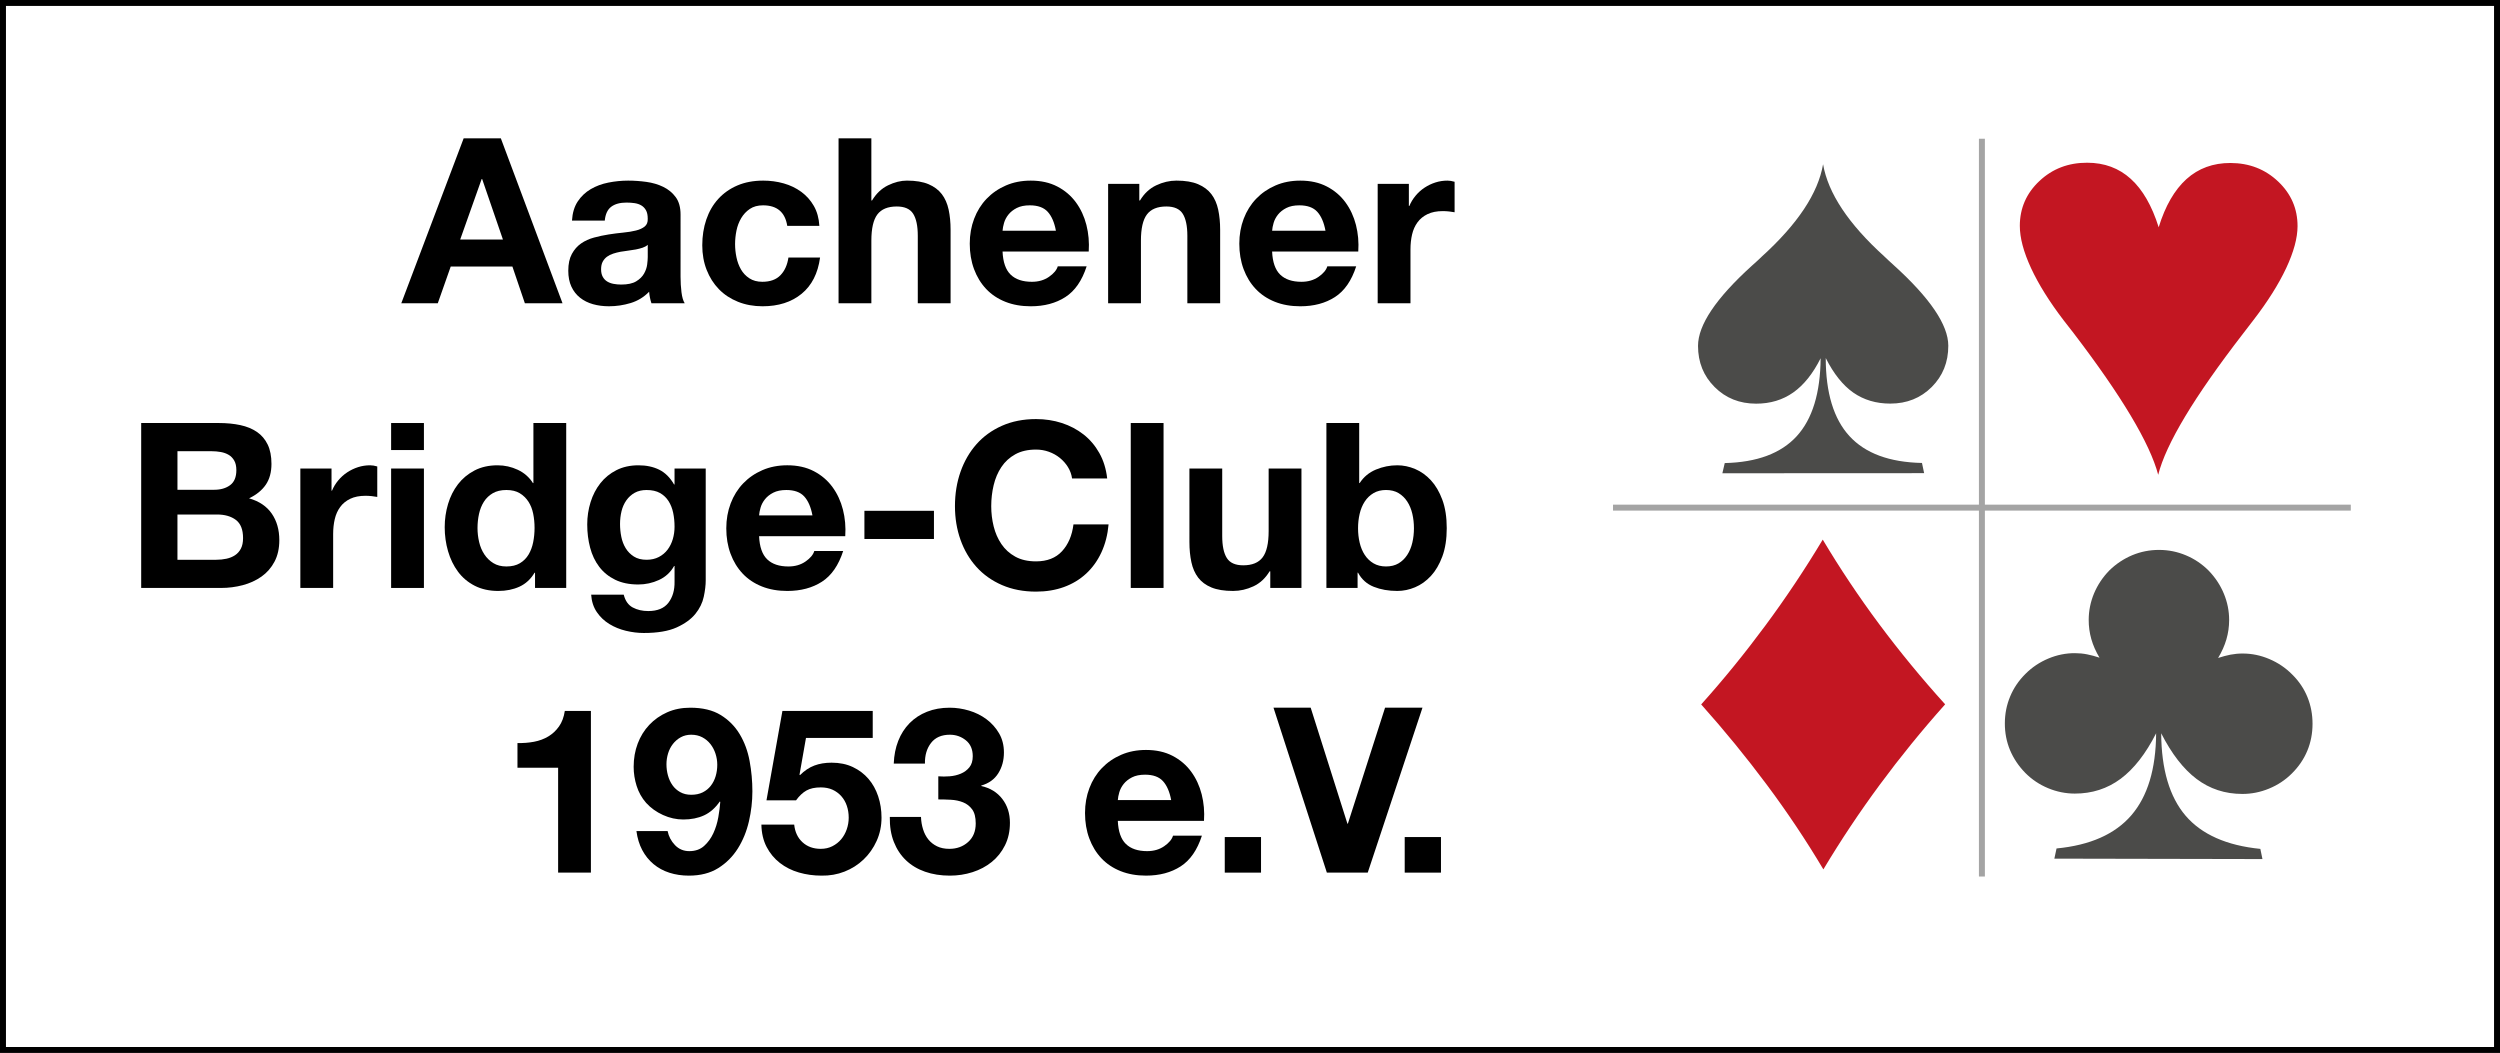 <?xml version="1.0" encoding="utf-8"?>
<!-- Generator: Adobe Illustrator 13.0.2, SVG Export Plug-In . SVG Version: 6.00 Build 14948)  -->
<!DOCTYPE svg PUBLIC "-//W3C//DTD SVG 1.1//EN" "http://www.w3.org/Graphics/SVG/1.1/DTD/svg11.dtd">
<svg version="1.1" id="Ebene_1" xmlns="http://www.w3.org/2000/svg" xmlns:xlink="http://www.w3.org/1999/xlink" x="0px" y="0px"
	 width="419.479px" height="176.679px" viewBox="0 0 419.479 176.679" enable-background="new 0 0 419.479 176.679"
	 xml:space="preserve">
<path fill="#C31622" d="M326.379,118.18c-3.905,4.375-7.552,8.866-10.953,13.469c-3.4,4.606-6.562,9.348-9.479,14.226
	c-2.905-4.878-6.069-9.617-9.5-14.212c-3.43-4.604-7.098-9.092-11.003-13.466c3.804-4.243,7.407-8.682,10.817-13.298
	c3.414-4.614,6.607-9.401,9.579-14.356c2.874,4.821,6.026,9.545,9.452,14.156C318.726,109.31,322.418,113.804,326.379,118.18z"/>
<path fill="#4B4B49" d="M372.18,110.4c0.715-0.237,1.418-0.421,2.082-0.555c0.674-0.128,1.357-0.192,2.049-0.189
	c1.527,0,3.018,0.309,4.465,0.925c1.449,0.616,2.719,1.469,3.814,2.572c1.152,1.13,2.006,2.404,2.58,3.814
	c0.574,1.413,0.854,2.913,0.854,4.494c-0.002,1.602-0.295,3.105-0.873,4.502c-0.58,1.399-1.443,2.679-2.598,3.822
	c-1.105,1.104-2.385,1.946-3.838,2.54c-1.447,0.6-2.939,0.893-4.471,0.891c-2.904,0-5.463-0.845-7.674-2.511
	c-2.217-1.674-4.193-4.23-5.941-7.666c0.041,6.072,1.404,10.678,4.098,13.832c2.697,3.143,6.873,4.998,12.541,5.565l0.352,1.708
	l-34.916-0.072l0.366-1.708c5.635-0.542,9.821-2.396,12.552-5.568c2.736-3.177,4.117-7.757,4.158-13.757
	c-1.74,3.428-3.719,5.965-5.949,7.634c-2.234,1.658-4.807,2.489-7.701,2.484c-1.532-0.002-3.033-0.307-4.475-0.906
	c-1.451-0.605-2.728-1.455-3.822-2.559c-1.131-1.157-1.98-2.431-2.57-3.833c-0.581-1.402-0.875-2.903-0.866-4.507
	c0.003-1.581,0.298-3.079,0.888-4.486c0.584-1.416,1.447-2.687,2.578-3.804c1.1-1.104,2.377-1.954,3.824-2.562
	c1.447-0.61,2.94-0.909,4.471-0.906c0.695,0,1.375,0.066,2.047,0.2c0.668,0.13,1.361,0.322,2.078,0.56
	c-0.621-1.034-1.078-2.071-1.377-3.119c-0.297-1.056-0.445-2.127-0.439-3.236c0.002-1.533,0.309-3.02,0.902-4.446
	c0.607-1.434,1.461-2.711,2.564-3.841c1.131-1.104,2.41-1.951,3.838-2.554c1.426-0.594,2.932-0.893,4.52-0.888
	c1.559,0.003,3.059,0.304,4.494,0.909c1.441,0.605,2.705,1.463,3.809,2.567c1.098,1.138,1.947,2.417,2.545,3.852
	s0.896,2.914,0.893,4.454c-0.002,1.109-0.156,2.183-0.461,3.23C373.266,108.329,372.803,109.363,372.18,110.4z"/>
<path fill="#4B4B49" d="M305.897,27.559c0.84,4.864,4.26,10.011,10.254,15.446c0.336,0.312,0.576,0.536,0.721,0.683
	c0.188,0.165,0.477,0.432,0.863,0.789c6.111,5.531,9.174,10.046,9.172,13.533c0.006,2.759-0.925,5.067-2.78,6.928
	c-1.854,1.85-4.174,2.783-6.957,2.783c-2.37,0-4.44-0.616-6.208-1.847c-1.754-1.234-3.297-3.167-4.619-5.798
	c0.003,5.843,1.33,10.214,3.979,13.099c2.649,2.889,6.701,4.39,12.169,4.507l0.361,1.711L289,79.41l0.397-1.711
	c5.411-0.125,9.436-1.629,12.069-4.5c2.637-2.884,3.972-7.242,4.021-13.093c-1.295,2.591-2.833,4.51-4.603,5.755
	c-1.775,1.25-3.844,1.869-6.214,1.871c-2.782,0-5.104-0.925-6.965-2.786c-1.863-1.855-2.791-4.155-2.791-6.912
	c0.004-3.497,2.996-7.964,8.986-13.402l1.039-0.938l0.68-0.645C301.637,37.586,305.061,32.428,305.897,27.559z"/>
<path fill="#C31622" d="M362.209,38.135c1.104-3.585,2.662-6.28,4.666-8.09c2.01-1.804,4.465-2.703,7.381-2.697
	c3.148,0.008,5.814,1.04,7.994,3.105c2.178,2.058,3.266,4.566,3.26,7.511c-0.006,1.978-0.643,4.321-1.908,7.026
	c-1.273,2.711-3.115,5.635-5.531,8.767l-1.725,2.247c-8.178,10.59-12.916,18.479-14.217,23.664
	c-1.395-5.283-6.131-13.213-14.208-23.792c-0.717-0.93-1.263-1.631-1.642-2.108c-2.402-3.143-4.23-6.072-5.488-8.785
	c-1.258-2.719-1.885-5.083-1.882-7.106c0.008-2.948,1.101-5.448,3.286-7.503c2.184-2.055,4.857-3.079,8.026-3.071
	c2.884,0.005,5.317,0.906,7.306,2.708C359.514,31.81,361.073,34.518,362.209,38.135z"/>
<line fill="none" stroke="#A4A4A4" x1="270.65" y1="85.176" x2="394.444" y2="85.176"/>
<line fill="none" stroke="#A4A4A4" x1="332.547" y1="147.073" x2="332.547" y2="23.279"/>
<g>
	<path d="M84.038,23.213l10.349,27.674h-6.317l-2.093-6.163H75.627l-2.171,6.163h-6.124l10.465-27.674H84.038z M84.387,40.189
		l-3.488-10.155h-0.078l-3.604,10.155H84.387z"/>
	<path d="M96.944,33.794c0.568-0.853,1.292-1.537,2.17-2.054c0.878-0.517,1.867-0.885,2.965-1.104
		c1.098-0.219,2.203-0.33,3.313-0.33c1.008,0,2.028,0.072,3.062,0.213c1.033,0.142,1.977,0.42,2.83,0.833
		c0.853,0.414,1.55,0.988,2.093,1.725c0.543,0.736,0.814,1.712,0.814,2.926V46.43c0,0.905,0.052,1.77,0.155,2.597
		c0.103,0.827,0.284,1.447,0.542,1.86h-5.581c-0.104-0.31-0.188-0.626-0.252-0.95c-0.065-0.323-0.11-0.652-0.136-0.988
		c-0.879,0.905-1.913,1.538-3.101,1.899c-1.189,0.361-2.403,0.542-3.644,0.542c-0.956,0-1.848-0.116-2.674-0.349
		c-0.827-0.233-1.55-0.594-2.17-1.085c-0.62-0.491-1.104-1.111-1.454-1.86c-0.349-0.749-0.523-1.641-0.523-2.674
		c0-1.137,0.2-2.074,0.601-2.81c0.4-0.736,0.917-1.324,1.55-1.764c0.633-0.439,1.356-0.769,2.17-0.988
		c0.814-0.219,1.634-0.394,2.461-0.523c0.827-0.129,1.641-0.232,2.442-0.31c0.8-0.077,1.511-0.194,2.131-0.349
		c0.62-0.155,1.111-0.381,1.473-0.678c0.361-0.297,0.529-0.73,0.504-1.298c0-0.594-0.097-1.066-0.291-1.415
		c-0.194-0.349-0.452-0.62-0.775-0.814c-0.324-0.193-0.698-0.323-1.124-0.387s-0.886-0.097-1.376-0.097
		c-1.085,0-1.938,0.233-2.558,0.698c-0.62,0.465-0.982,1.24-1.085,2.326h-5.503C96.053,35.719,96.375,34.647,96.944,33.794z
		 M107.816,41.565c-0.349,0.116-0.724,0.213-1.124,0.291c-0.401,0.078-0.821,0.142-1.26,0.194c-0.44,0.052-0.879,0.116-1.318,0.194
		c-0.414,0.078-0.821,0.181-1.221,0.31c-0.401,0.129-0.75,0.304-1.047,0.523c-0.297,0.22-0.536,0.498-0.717,0.833
		c-0.181,0.336-0.271,0.763-0.271,1.279c0,0.491,0.09,0.905,0.271,1.241c0.181,0.336,0.426,0.601,0.736,0.794
		s0.672,0.33,1.085,0.407c0.413,0.078,0.839,0.116,1.279,0.116c1.085,0,1.925-0.18,2.52-0.542c0.594-0.361,1.033-0.794,1.318-1.298
		c0.284-0.504,0.458-1.014,0.523-1.531c0.064-0.517,0.097-0.931,0.097-1.241v-2.054C108.456,41.288,108.165,41.449,107.816,41.565z"
		/>
	<path d="M128.028,34.453c-0.878,0-1.615,0.2-2.209,0.601c-0.595,0.401-1.079,0.917-1.454,1.55c-0.375,0.634-0.64,1.331-0.794,2.093
		c-0.155,0.762-0.232,1.518-0.232,2.267c0,0.724,0.077,1.46,0.232,2.209c0.155,0.75,0.407,1.428,0.756,2.035
		c0.349,0.607,0.82,1.104,1.415,1.492c0.594,0.388,1.318,0.582,2.17,0.582c1.318,0,2.332-0.368,3.042-1.104
		c0.71-0.737,1.156-1.725,1.337-2.965h5.31c-0.362,2.662-1.396,4.69-3.101,6.085c-1.705,1.395-3.889,2.093-6.55,2.093
		c-1.499,0-2.875-0.252-4.128-0.756c-1.254-0.504-2.319-1.208-3.198-2.112c-0.879-0.904-1.563-1.983-2.054-3.236
		c-0.491-1.253-0.736-2.629-0.736-4.128c0-1.55,0.226-2.99,0.678-4.321c0.452-1.331,1.117-2.481,1.996-3.45
		c0.878-0.969,1.951-1.725,3.217-2.268c1.266-0.542,2.713-0.814,4.341-0.814c1.188,0,2.332,0.155,3.43,0.465
		c1.098,0.31,2.08,0.782,2.945,1.415c0.866,0.634,1.57,1.421,2.112,2.364c0.543,0.944,0.853,2.061,0.93,3.353h-5.387
		C131.736,35.603,130.379,34.453,128.028,34.453z"/>
	<path d="M146.206,23.213v10.426h0.116c0.698-1.163,1.589-2.009,2.674-2.539c1.085-0.529,2.145-0.795,3.178-0.795
		c1.473,0,2.68,0.201,3.624,0.601c0.943,0.401,1.686,0.956,2.229,1.667c0.542,0.711,0.923,1.576,1.144,2.597
		c0.219,1.021,0.329,2.151,0.329,3.392v12.325h-5.503V39.569c0-1.653-0.259-2.888-0.775-3.702c-0.517-0.814-1.434-1.221-2.752-1.221
		c-1.499,0-2.584,0.446-3.256,1.337c-0.672,0.892-1.007,2.358-1.007,4.399v10.503h-5.504V23.213H146.206z"/>
	<path d="M169.577,46.081c0.827,0.801,2.016,1.202,3.566,1.202c1.111,0,2.067-0.277,2.868-0.833
		c0.801-0.555,1.292-1.143,1.473-1.763h4.845c-0.775,2.403-1.964,4.122-3.566,5.155c-1.603,1.034-3.541,1.55-5.814,1.55
		c-1.576,0-2.998-0.252-4.263-0.756c-1.267-0.504-2.339-1.221-3.217-2.151s-1.557-2.041-2.035-3.333
		c-0.479-1.292-0.717-2.713-0.717-4.263c0-1.499,0.245-2.894,0.736-4.186c0.49-1.292,1.188-2.409,2.093-3.353
		c0.904-0.943,1.983-1.686,3.236-2.229c1.253-0.542,2.642-0.814,4.167-0.814c1.706,0,3.191,0.33,4.458,0.989
		c1.266,0.659,2.306,1.544,3.12,2.655c0.814,1.111,1.401,2.377,1.763,3.798c0.362,1.421,0.491,2.907,0.388,4.457H168.22
		C168.298,43.988,168.75,45.28,169.577,46.081z M175.798,35.538c-0.659-0.723-1.661-1.085-3.004-1.085
		c-0.879,0-1.608,0.149-2.19,0.446c-0.582,0.297-1.046,0.666-1.396,1.104c-0.349,0.439-0.595,0.905-0.736,1.396
		c-0.142,0.491-0.227,0.93-0.252,1.317h8.953C176.915,37.321,176.457,36.262,175.798,35.538z"/>
	<path d="M191.165,30.849v2.791h0.116c0.698-1.163,1.602-2.009,2.713-2.539c1.11-0.529,2.248-0.795,3.411-0.795
		c1.473,0,2.68,0.201,3.624,0.601c0.943,0.401,1.686,0.956,2.229,1.667c0.542,0.711,0.923,1.576,1.144,2.597
		c0.219,1.021,0.329,2.151,0.329,3.392v12.325h-5.503V39.569c0-1.653-0.259-2.888-0.775-3.702c-0.517-0.814-1.434-1.221-2.752-1.221
		c-1.499,0-2.584,0.446-3.256,1.337c-0.672,0.892-1.007,2.358-1.007,4.399v10.503h-5.504V30.849H191.165z"/>
	<path d="M214.807,46.081c0.827,0.801,2.016,1.202,3.566,1.202c1.11,0,2.066-0.277,2.868-0.833c0.8-0.555,1.291-1.143,1.473-1.763
		h4.845c-0.775,2.403-1.964,4.122-3.566,5.155c-1.602,1.034-3.54,1.55-5.813,1.55c-1.576,0-2.998-0.252-4.264-0.756
		c-1.266-0.504-2.338-1.221-3.217-2.151s-1.557-2.041-2.035-3.333c-0.479-1.292-0.717-2.713-0.717-4.263
		c0-1.499,0.245-2.894,0.736-4.186c0.49-1.292,1.188-2.409,2.093-3.353c0.904-0.943,1.983-1.686,3.237-2.229
		c1.253-0.542,2.642-0.814,4.166-0.814c1.705,0,3.191,0.33,4.457,0.989c1.266,0.659,2.307,1.544,3.12,2.655
		c0.814,1.111,1.401,2.377,1.764,3.798c0.361,1.421,0.491,2.907,0.388,4.457h-14.457C213.528,43.988,213.98,45.28,214.807,46.081z
		 M221.028,35.538c-0.658-0.723-1.66-1.085-3.004-1.085c-0.878,0-1.608,0.149-2.189,0.446c-0.581,0.297-1.047,0.666-1.396,1.104
		c-0.349,0.439-0.595,0.905-0.736,1.396c-0.143,0.491-0.227,0.93-0.252,1.317h8.953C222.145,37.321,221.687,36.262,221.028,35.538z"
		/>
	<path d="M236.396,30.849v3.721h0.077c0.258-0.62,0.606-1.195,1.047-1.725c0.438-0.529,0.942-0.982,1.511-1.357
		c0.568-0.374,1.176-0.665,1.822-0.872c0.646-0.207,1.317-0.31,2.016-0.31c0.361,0,0.762,0.065,1.201,0.194v5.116
		c-0.259-0.051-0.568-0.097-0.931-0.136c-0.361-0.039-0.711-0.058-1.046-0.058c-1.008,0-1.86,0.168-2.559,0.504
		c-0.697,0.336-1.26,0.794-1.686,1.376c-0.427,0.582-0.73,1.26-0.911,2.035c-0.181,0.775-0.271,1.615-0.271,2.52v9.031h-5.503
		V30.849H236.396z"/>
	<path d="M36.713,70.979c1.318,0,2.519,0.116,3.604,0.349c1.085,0.233,2.016,0.614,2.791,1.144c0.775,0.53,1.376,1.234,1.802,2.112
		c0.426,0.879,0.64,1.964,0.64,3.256c0,1.395-0.317,2.558-0.95,3.488c-0.633,0.93-1.57,1.692-2.81,2.287
		c1.706,0.491,2.978,1.351,3.818,2.578c0.839,1.228,1.26,2.707,1.26,4.438c0,1.395-0.271,2.604-0.814,3.624
		c-0.542,1.021-1.273,1.854-2.19,2.5c-0.917,0.646-1.964,1.124-3.139,1.434c-1.176,0.31-2.384,0.465-3.624,0.465H23.69V70.979
		H36.713z M35.938,82.18c1.085,0,1.977-0.258,2.674-0.775c0.698-0.517,1.047-1.357,1.047-2.52c0-0.646-0.117-1.175-0.349-1.589
		c-0.232-0.413-0.542-0.737-0.93-0.969s-0.833-0.394-1.337-0.484c-0.504-0.09-1.027-0.136-1.57-0.136h-5.698v6.473H35.938z
		 M36.287,93.924c0.594,0,1.163-0.058,1.705-0.175c0.543-0.116,1.021-0.31,1.434-0.581c0.413-0.271,0.743-0.64,0.988-1.104
		c0.246-0.465,0.369-1.06,0.369-1.783c0-1.421-0.401-2.435-1.202-3.042c-0.801-0.607-1.86-0.911-3.178-0.911h-6.628v7.597H36.287z"
		/>
	<path d="M55.627,78.614v3.721h0.078c0.258-0.62,0.606-1.195,1.046-1.725c0.439-0.529,0.943-0.981,1.512-1.356
		c0.568-0.374,1.175-0.665,1.821-0.872c0.646-0.207,1.318-0.31,2.016-0.31c0.361,0,0.762,0.065,1.202,0.194v5.116
		c-0.259-0.051-0.569-0.097-0.93-0.136c-0.362-0.039-0.711-0.058-1.047-0.058c-1.007,0-1.86,0.168-2.558,0.504
		c-0.697,0.336-1.259,0.794-1.686,1.376c-0.426,0.582-0.73,1.26-0.911,2.035c-0.181,0.775-0.271,1.615-0.271,2.52v9.031h-5.504
		V78.614H55.627z"/>
	<path d="M65.627,75.514v-4.535h5.503v4.535H65.627z M71.13,78.614v20.039h-5.503V78.614H71.13z"/>
	<path d="M89.696,96.095c-0.646,1.085-1.492,1.867-2.539,2.345c-1.046,0.478-2.229,0.717-3.546,0.717
		c-1.499,0-2.817-0.291-3.954-0.872c-1.137-0.582-2.074-1.37-2.81-2.364s-1.292-2.138-1.667-3.43
		c-0.375-1.292-0.562-2.636-0.562-4.031c0-1.343,0.187-2.642,0.562-3.895c0.374-1.253,0.93-2.357,1.667-3.314
		c0.736-0.956,1.66-1.725,2.771-2.306c1.11-0.582,2.403-0.872,3.876-0.872c1.188,0,2.319,0.252,3.391,0.756
		c1.072,0.504,1.918,1.247,2.539,2.229h0.078V70.979h5.504v27.674h-5.232v-2.558H89.696z M89.463,86.192
		c-0.155-0.762-0.42-1.434-0.795-2.016c-0.375-0.581-0.859-1.052-1.453-1.415c-0.595-0.362-1.344-0.542-2.248-0.542
		c-0.905,0-1.667,0.181-2.287,0.542c-0.62,0.362-1.118,0.84-1.492,1.434c-0.375,0.595-0.646,1.273-0.814,2.035
		c-0.168,0.763-0.252,1.557-0.252,2.384c0,0.775,0.09,1.55,0.271,2.326c0.181,0.775,0.471,1.467,0.872,2.073
		c0.4,0.607,0.904,1.099,1.512,1.473c0.607,0.375,1.337,0.562,2.19,0.562c0.904,0,1.66-0.181,2.267-0.543
		c0.607-0.361,1.091-0.846,1.454-1.453c0.362-0.607,0.62-1.298,0.775-2.074c0.155-0.775,0.232-1.576,0.232-2.403
		C89.696,87.749,89.618,86.954,89.463,86.192z"/>
	<path d="M118.086,100.125c-0.22,1.033-0.692,1.996-1.415,2.888c-0.724,0.891-1.77,1.647-3.139,2.267
		c-1.37,0.62-3.205,0.93-5.504,0.93c-0.982,0-1.983-0.123-3.004-0.368c-1.021-0.246-1.951-0.626-2.791-1.143
		c-0.84-0.517-1.538-1.182-2.093-1.996c-0.556-0.814-0.872-1.79-0.95-2.926h5.465c0.258,1.033,0.762,1.75,1.512,2.151
		c0.749,0.4,1.615,0.601,2.597,0.601c1.55,0,2.681-0.465,3.392-1.396c0.71-0.93,1.052-2.106,1.027-3.527v-2.636h-0.077
		c-0.595,1.06-1.441,1.841-2.539,2.345c-1.099,0.504-2.254,0.756-3.469,0.756c-1.499,0-2.791-0.265-3.876-0.794
		c-1.085-0.529-1.977-1.253-2.674-2.17c-0.698-0.917-1.208-1.99-1.531-3.217c-0.324-1.227-0.485-2.525-0.485-3.895
		c0-1.292,0.188-2.539,0.562-3.74s0.924-2.261,1.647-3.178c0.723-0.917,1.621-1.647,2.694-2.19c1.072-0.542,2.306-0.814,3.701-0.814
		c1.318,0,2.474,0.246,3.469,0.736c0.994,0.491,1.828,1.318,2.5,2.481h0.077v-2.675h5.232v18.759
		C118.416,98.175,118.306,99.092,118.086,100.125z M110.548,93.459c0.594-0.31,1.085-0.723,1.473-1.24
		c0.388-0.517,0.678-1.104,0.872-1.764c0.194-0.659,0.291-1.35,0.291-2.073c0-0.827-0.077-1.609-0.232-2.345
		c-0.155-0.736-0.414-1.389-0.775-1.957s-0.84-1.021-1.434-1.357c-0.595-0.335-1.344-0.503-2.248-0.503
		c-0.775,0-1.441,0.155-1.996,0.465c-0.556,0.31-1.021,0.73-1.396,1.26c-0.375,0.53-0.646,1.137-0.814,1.822
		c-0.168,0.685-0.252,1.402-0.252,2.151c0,0.724,0.071,1.441,0.213,2.151c0.142,0.711,0.388,1.35,0.736,1.918
		s0.807,1.034,1.376,1.395c0.568,0.362,1.279,0.543,2.132,0.543C109.269,93.924,109.953,93.769,110.548,93.459z"/>
	<path d="M128.725,93.847c0.827,0.801,2.016,1.202,3.566,1.202c1.111,0,2.067-0.277,2.868-0.833
		c0.801-0.555,1.292-1.144,1.473-1.764h4.845c-0.775,2.403-1.964,4.122-3.565,5.155c-1.603,1.034-3.541,1.55-5.814,1.55
		c-1.576,0-2.998-0.252-4.264-0.756s-2.338-1.221-3.217-2.151c-0.879-0.93-1.557-2.041-2.035-3.333
		c-0.479-1.292-0.717-2.713-0.717-4.264c0-1.498,0.246-2.894,0.736-4.186s1.188-2.409,2.093-3.353
		c0.904-0.943,1.983-1.686,3.236-2.229c1.253-0.542,2.642-0.814,4.167-0.814c1.706,0,3.191,0.33,4.457,0.988
		c1.266,0.659,2.306,1.544,3.12,2.655c0.814,1.111,1.401,2.377,1.764,3.798c0.362,1.421,0.491,2.907,0.388,4.457h-14.457
		C127.446,91.754,127.898,93.046,128.725,93.847z M134.946,83.304c-0.659-0.723-1.661-1.085-3.003-1.085
		c-0.879,0-1.609,0.149-2.19,0.445c-0.582,0.297-1.047,0.666-1.396,1.105c-0.349,0.439-0.595,0.905-0.736,1.395
		c-0.143,0.491-0.227,0.93-0.252,1.318h8.953C136.063,85.087,135.605,84.028,134.946,83.304z"/>
	<path d="M156.708,85.708v4.729h-11.667v-4.729H156.708z"/>
	<path d="M179.188,78.362c-0.362-0.581-0.814-1.091-1.356-1.531c-0.542-0.439-1.157-0.781-1.841-1.027s-1.402-0.369-2.151-0.369
		c-1.37,0-2.533,0.266-3.488,0.795c-0.957,0.53-1.731,1.24-2.326,2.131c-0.595,0.892-1.027,1.906-1.298,3.043
		c-0.271,1.137-0.407,2.312-0.407,3.527c0,1.163,0.135,2.293,0.407,3.392s0.704,2.087,1.298,2.965
		c0.594,0.879,1.369,1.583,2.326,2.112c0.956,0.53,2.118,0.794,3.488,0.794c1.86,0,3.314-0.568,4.36-1.705
		c1.046-1.137,1.686-2.636,1.918-4.496h5.892c-0.155,1.731-0.556,3.294-1.202,4.69c-0.646,1.395-1.499,2.584-2.558,3.565
		c-1.06,0.982-2.3,1.731-3.721,2.248c-1.421,0.517-2.984,0.775-4.69,0.775c-2.119,0-4.025-0.368-5.717-1.104
		c-1.693-0.737-3.12-1.75-4.283-3.043c-1.163-1.292-2.054-2.81-2.674-4.554s-0.93-3.624-0.93-5.64c0-2.067,0.31-3.985,0.93-5.756
		c0.62-1.77,1.512-3.313,2.674-4.631c1.163-1.318,2.59-2.351,4.283-3.101c1.692-0.75,3.598-1.124,5.717-1.124
		c1.524,0,2.965,0.22,4.322,0.659c1.356,0.439,2.571,1.079,3.643,1.918c1.072,0.84,1.958,1.88,2.655,3.12
		c0.698,1.24,1.137,2.662,1.318,4.264h-5.891C179.783,79.583,179.55,78.944,179.188,78.362z"/>
	<path d="M195.234,70.979v27.674h-5.503V70.979H195.234z"/>
	<path d="M213.141,98.653v-2.791h-0.116c-0.698,1.163-1.603,2.002-2.713,2.519c-1.111,0.517-2.248,0.775-3.411,0.775
		c-1.473,0-2.681-0.194-3.624-0.582c-0.944-0.388-1.686-0.936-2.229-1.647c-0.543-0.71-0.924-1.576-1.144-2.597
		c-0.22-1.021-0.33-2.151-0.33-3.391V78.614h5.504v11.318c0,1.654,0.258,2.887,0.775,3.701c0.517,0.814,1.434,1.221,2.752,1.221
		c1.499,0,2.583-0.446,3.256-1.337c0.671-0.891,1.008-2.357,1.008-4.399V78.614h5.504v20.039H213.141z"/>
	<path d="M228.062,70.979v10.077h0.078c0.672-1.033,1.582-1.789,2.732-2.267c1.149-0.478,2.345-0.717,3.585-0.717
		c1.008,0,2.002,0.207,2.984,0.62c0.981,0.414,1.866,1.046,2.655,1.899c0.788,0.853,1.427,1.944,1.918,3.275
		c0.491,1.331,0.737,2.914,0.737,4.748c0,1.835-0.246,3.417-0.737,4.748c-0.491,1.331-1.13,2.422-1.918,3.275
		c-0.789,0.853-1.674,1.486-2.655,1.899c-0.982,0.413-1.977,0.62-2.984,0.62c-1.473,0-2.791-0.233-3.953-0.698
		c-1.163-0.465-2.042-1.253-2.636-2.364h-0.077v2.558h-5.232V70.979H228.062z M236.977,86.211c-0.182-0.775-0.465-1.46-0.853-2.055
		c-0.388-0.594-0.872-1.065-1.454-1.415c-0.581-0.349-1.285-0.523-2.112-0.523c-0.801,0-1.499,0.174-2.093,0.523
		c-0.595,0.349-1.085,0.821-1.473,1.415c-0.388,0.595-0.672,1.279-0.853,2.055c-0.182,0.775-0.271,1.589-0.271,2.441
		c0,0.828,0.09,1.628,0.271,2.403c0.181,0.775,0.465,1.46,0.853,2.054c0.388,0.595,0.878,1.066,1.473,1.415
		c0.594,0.349,1.292,0.523,2.093,0.523c0.827,0,1.531-0.175,2.112-0.523c0.582-0.349,1.066-0.82,1.454-1.415
		c0.388-0.594,0.671-1.279,0.853-2.054c0.181-0.775,0.271-1.576,0.271-2.403C237.249,87.8,237.158,86.986,236.977,86.211z"/>
	<path d="M93.648,146.419v-17.597h-6.822v-4.147c0.956,0.026,1.88-0.045,2.771-0.213c0.891-0.168,1.692-0.465,2.403-0.892
		c0.71-0.426,1.311-0.988,1.802-1.686c0.491-0.697,0.814-1.563,0.969-2.597h4.379v27.131H93.648z"/>
	<path d="M113.26,141.807c0.646,0.672,1.447,1.007,2.403,1.007c1.008,0,1.834-0.291,2.48-0.872c0.646-0.581,1.163-1.292,1.551-2.131
		c0.387-0.839,0.665-1.738,0.833-2.694c0.168-0.956,0.277-1.809,0.33-2.558l-0.078-0.078c-0.75,1.085-1.628,1.86-2.636,2.326
		c-1.007,0.465-2.17,0.698-3.488,0.698c-1.163,0-2.3-0.252-3.411-0.756c-1.111-0.504-2.054-1.182-2.829-2.035
		c-0.724-0.827-1.254-1.77-1.589-2.829c-0.336-1.059-0.504-2.132-0.504-3.217c0-1.395,0.226-2.693,0.678-3.895
		s1.098-2.248,1.938-3.14c0.839-0.891,1.841-1.595,3.004-2.112c1.163-0.517,2.455-0.775,3.876-0.775
		c2.067,0,3.766,0.407,5.097,1.221c1.331,0.814,2.396,1.887,3.198,3.217c0.8,1.331,1.356,2.836,1.667,4.515
		c0.31,1.68,0.465,3.372,0.465,5.078c0,1.68-0.193,3.359-0.581,5.039s-1.008,3.197-1.86,4.554c-0.853,1.356-1.952,2.455-3.295,3.294
		c-1.344,0.839-2.984,1.259-4.922,1.259c-1.163,0-2.248-0.162-3.256-0.484s-1.899-0.807-2.674-1.453
		c-0.775-0.646-1.409-1.434-1.899-2.364c-0.491-0.931-0.814-1.99-0.969-3.178h5.232C112.2,140.347,112.613,141.135,113.26,141.807z
		 M117.911,132.95c0.542-0.271,0.995-0.64,1.356-1.105c0.362-0.465,0.633-1.001,0.814-1.608c0.181-0.606,0.271-1.246,0.271-1.918
		c0-0.62-0.097-1.233-0.291-1.841c-0.194-0.607-0.479-1.149-0.853-1.628c-0.375-0.478-0.833-0.859-1.376-1.144
		c-0.542-0.284-1.163-0.426-1.86-0.426c-0.646,0-1.228,0.142-1.744,0.426c-0.517,0.285-0.956,0.659-1.318,1.124
		c-0.362,0.465-0.633,0.995-0.813,1.589c-0.181,0.595-0.271,1.201-0.271,1.821c0,0.646,0.083,1.273,0.252,1.88
		c0.167,0.607,0.419,1.15,0.756,1.628c0.335,0.479,0.769,0.866,1.298,1.163c0.529,0.297,1.143,0.446,1.841,0.446
		C116.722,133.357,117.368,133.221,117.911,132.95z"/>
	<path d="M135.236,123.822l-1.085,6.163l0.078,0.078c0.749-0.749,1.55-1.285,2.403-1.608c0.853-0.323,1.821-0.484,2.907-0.484
		c1.343,0,2.532,0.246,3.566,0.736c1.033,0.491,1.905,1.15,2.616,1.977c0.71,0.827,1.253,1.802,1.628,2.926
		c0.374,1.124,0.562,2.319,0.562,3.585c0,1.395-0.271,2.693-0.814,3.895c-0.543,1.202-1.273,2.242-2.19,3.12
		c-0.917,0.879-1.983,1.557-3.198,2.035c-1.215,0.478-2.506,0.704-3.876,0.678c-1.317,0-2.577-0.174-3.779-0.523
		c-1.202-0.349-2.268-0.885-3.198-1.608c-0.93-0.723-1.673-1.622-2.229-2.694c-0.556-1.072-0.847-2.319-0.872-3.74h5.504
		c0.129,1.24,0.594,2.229,1.395,2.965c0.801,0.737,1.822,1.105,3.062,1.105c0.723,0,1.376-0.148,1.958-0.446
		c0.581-0.297,1.072-0.685,1.473-1.163c0.4-0.478,0.71-1.033,0.93-1.667c0.219-0.633,0.33-1.285,0.33-1.957
		c0-0.698-0.104-1.357-0.31-1.977c-0.207-0.62-0.517-1.163-0.93-1.628c-0.414-0.465-0.905-0.826-1.473-1.085
		c-0.568-0.258-1.228-0.388-1.977-0.388c-0.982,0-1.783,0.174-2.403,0.523c-0.62,0.349-1.202,0.898-1.744,1.647h-4.961l2.675-15
		h15.154v4.535H135.236z"/>
	<path d="M159.344,130.256c0.671-0.051,1.298-0.2,1.88-0.446c0.582-0.245,1.059-0.601,1.434-1.066
		c0.374-0.465,0.562-1.085,0.562-1.86c0-1.163-0.388-2.054-1.163-2.674c-0.775-0.62-1.667-0.93-2.674-0.93
		c-1.395,0-2.448,0.459-3.159,1.376c-0.711,0.917-1.053,2.074-1.027,3.469h-5.232c0.051-1.395,0.303-2.667,0.755-3.818
		c0.452-1.149,1.085-2.138,1.899-2.965c0.814-0.827,1.789-1.466,2.926-1.918c1.137-0.452,2.403-0.678,3.798-0.678
		c1.085,0,2.17,0.162,3.256,0.484c1.085,0.323,2.06,0.808,2.926,1.454c0.865,0.646,1.57,1.434,2.112,2.364s0.814,2.002,0.814,3.217
		c0,1.318-0.317,2.48-0.95,3.488c-0.633,1.008-1.583,1.693-2.849,2.054v0.078c1.498,0.336,2.674,1.06,3.527,2.17
		c0.853,1.111,1.279,2.442,1.279,3.992c0,1.421-0.278,2.688-0.833,3.798c-0.556,1.111-1.298,2.042-2.229,2.791
		c-0.93,0.75-2.003,1.318-3.217,1.706c-1.215,0.388-2.48,0.581-3.798,0.581c-1.525,0-2.914-0.22-4.167-0.659
		c-1.253-0.439-2.319-1.079-3.197-1.918c-0.879-0.839-1.557-1.867-2.035-3.082c-0.479-1.214-0.704-2.609-0.678-4.186h5.232
		c0.025,0.724,0.142,1.415,0.349,2.074c0.206,0.659,0.503,1.228,0.891,1.706c0.388,0.479,0.872,0.859,1.454,1.143
		c0.582,0.285,1.272,0.427,2.074,0.427c1.24,0,2.287-0.381,3.139-1.144c0.853-0.762,1.279-1.802,1.279-3.12
		c0-1.033-0.201-1.822-0.601-2.364c-0.401-0.542-0.911-0.936-1.531-1.182c-0.62-0.245-1.298-0.388-2.035-0.426
		c-0.737-0.039-1.441-0.058-2.113-0.058v-3.876C158.039,130.309,158.671,130.309,159.344,130.256z"/>
	<path d="M188.917,141.613c0.827,0.801,2.016,1.201,3.566,1.201c1.111,0,2.067-0.277,2.868-0.833
		c0.801-0.556,1.292-1.144,1.473-1.764h4.845c-0.775,2.403-1.964,4.122-3.566,5.155c-1.603,1.034-3.541,1.55-5.814,1.55
		c-1.576,0-2.998-0.252-4.263-0.755c-1.267-0.504-2.339-1.221-3.217-2.151s-1.557-2.041-2.035-3.333
		c-0.479-1.292-0.717-2.713-0.717-4.264c0-1.498,0.246-2.894,0.737-4.186c0.49-1.292,1.188-2.409,2.093-3.353
		c0.904-0.943,1.983-1.686,3.236-2.229c1.253-0.542,2.642-0.814,4.167-0.814c1.706,0,3.191,0.33,4.458,0.988
		c1.266,0.659,2.306,1.544,3.12,2.655c0.814,1.111,1.401,2.378,1.764,3.798c0.362,1.421,0.491,2.907,0.388,4.458H187.56
		C187.638,139.52,188.089,140.812,188.917,141.613z M195.137,131.07c-0.659-0.723-1.66-1.085-3.003-1.085
		c-0.879,0-1.609,0.149-2.19,0.446c-0.582,0.297-1.046,0.666-1.396,1.104c-0.349,0.44-0.595,0.905-0.736,1.396
		c-0.143,0.491-0.227,0.93-0.252,1.318h8.953C196.255,132.853,195.796,131.794,195.137,131.07z"/>
	<path d="M211.59,140.45v5.969h-6.085v-5.969H211.59z"/>
	<path d="M222.636,146.419l-8.953-27.674h6.24l6.162,19.457h0.078l6.24-19.457h6.278l-9.186,27.674H222.636z"/>
	<path d="M241.783,140.45v5.969h-6.085v-5.969H241.783z"/>
</g>
<rect x="0.5" y="0.498" fill="none" stroke="#000000" width="418.479" height="175.679"/>
</svg>
